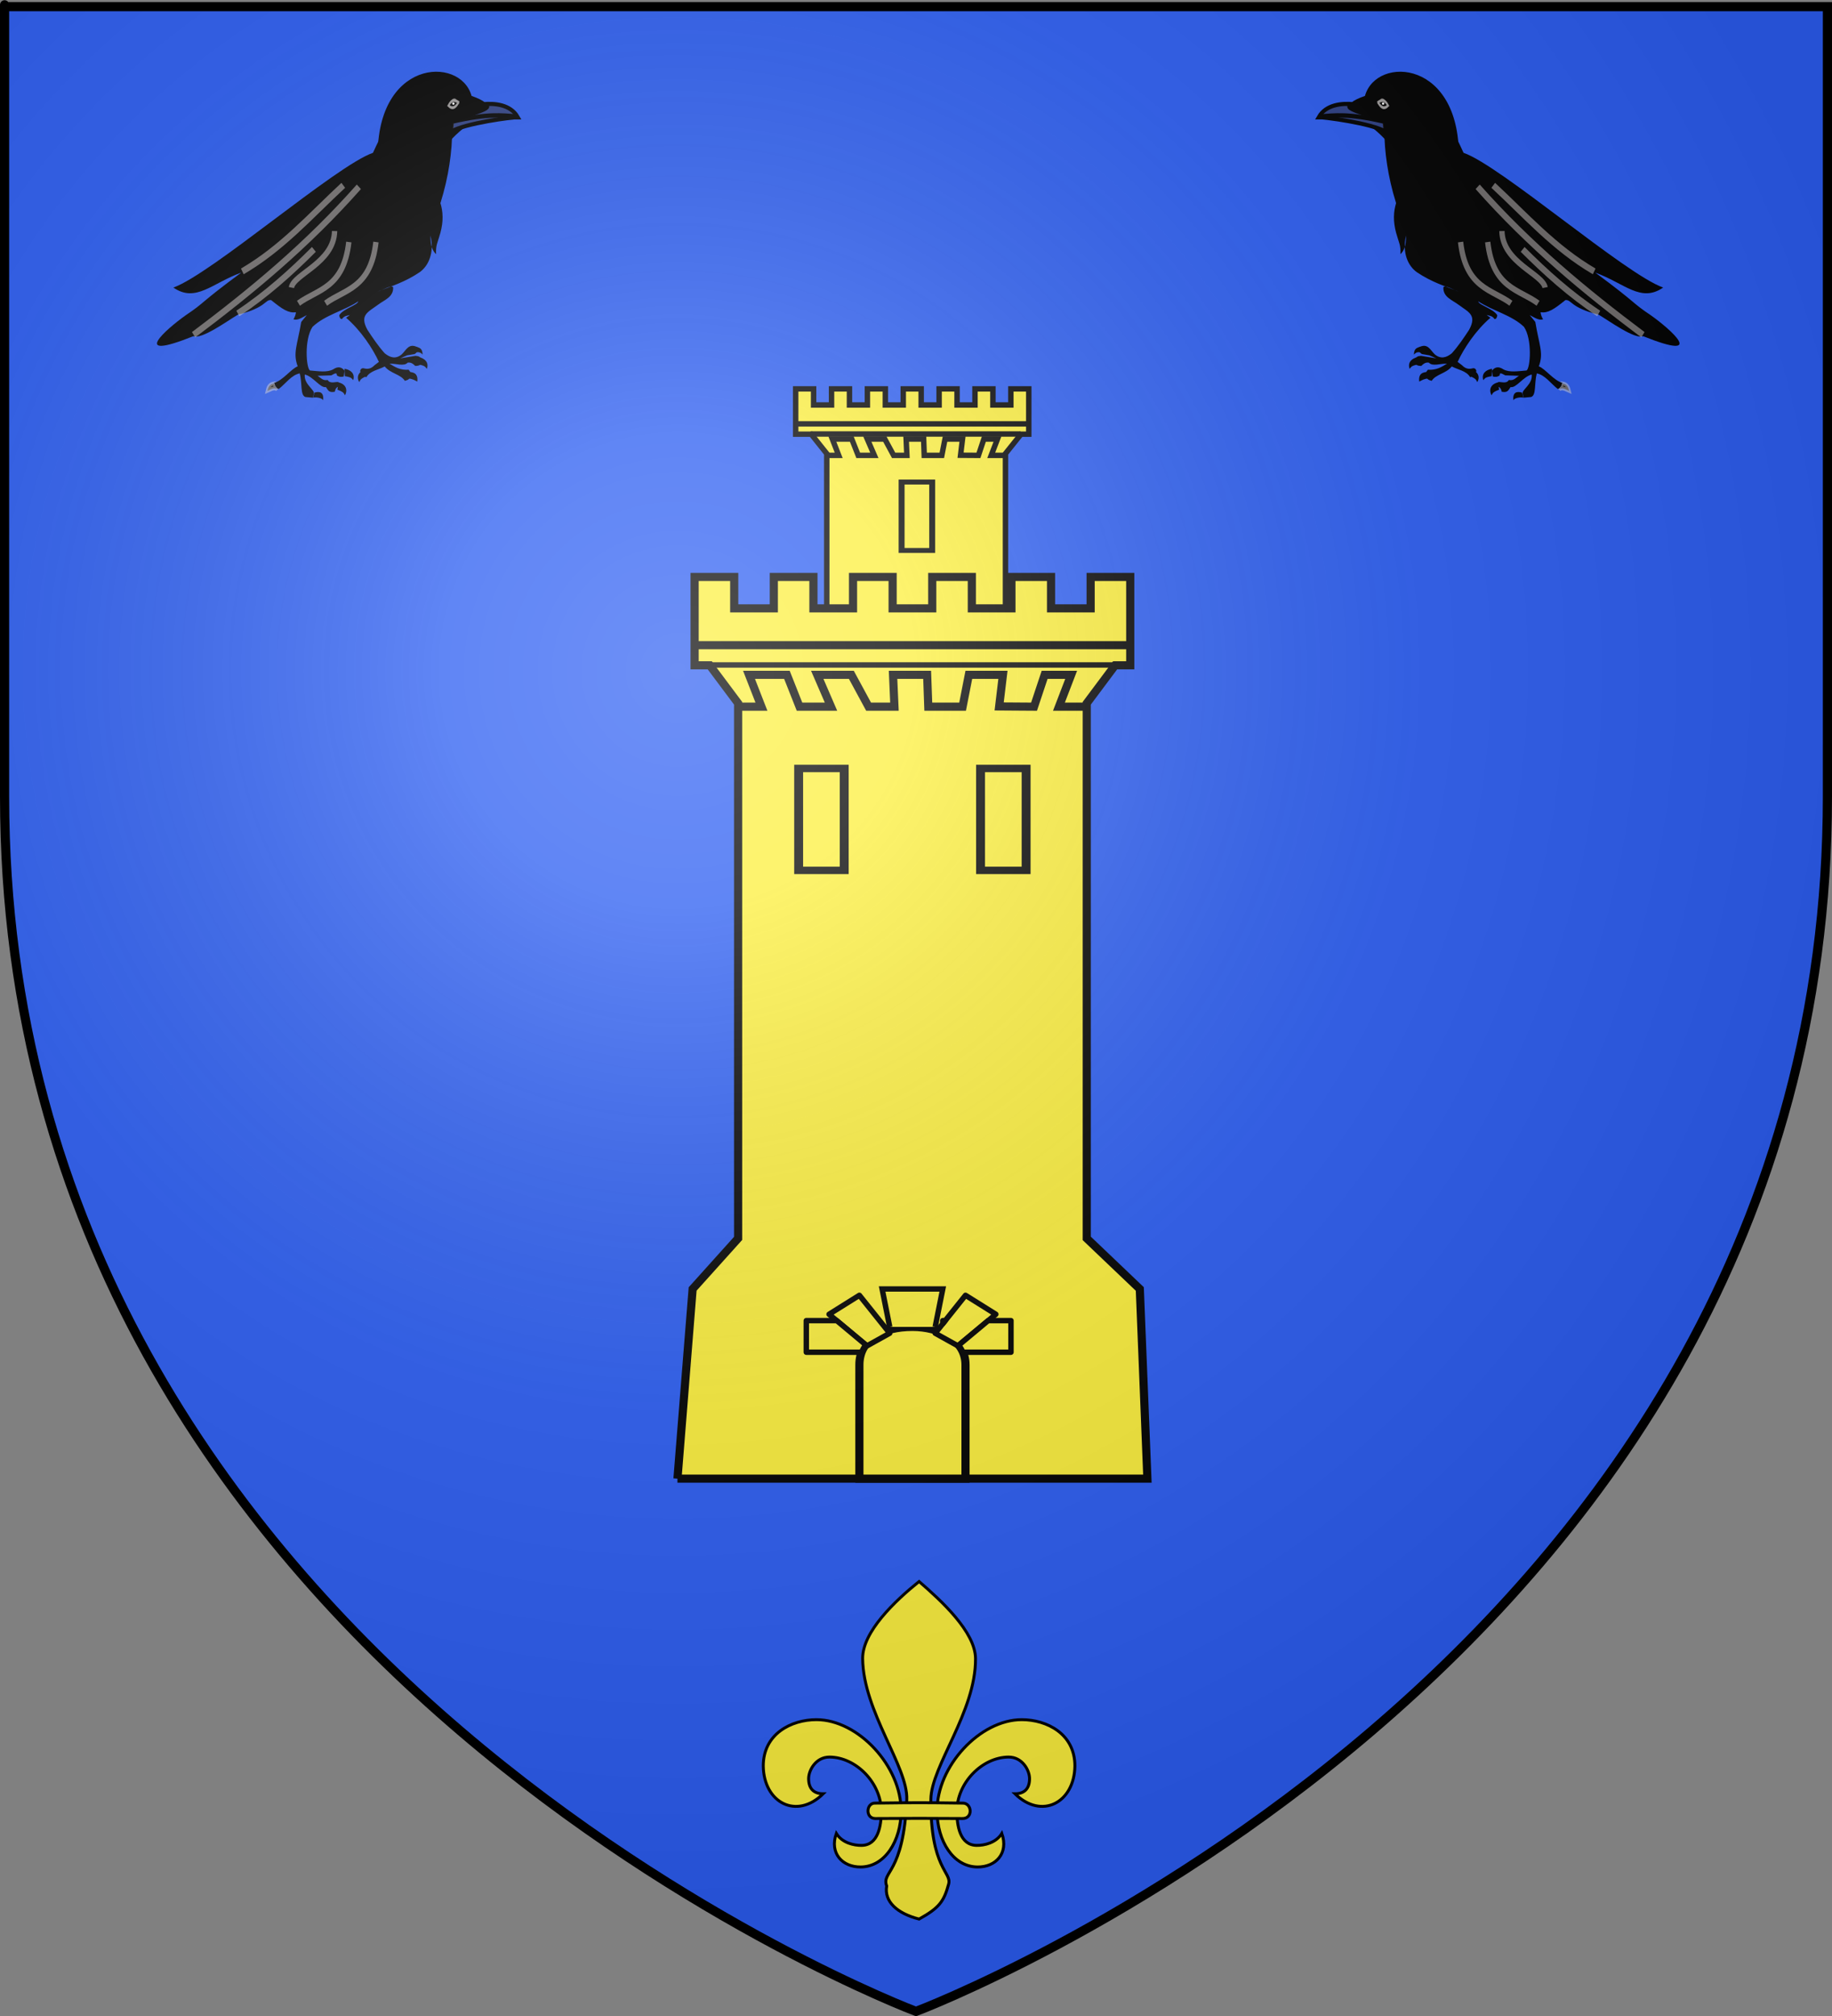 <?xml version="1.0" encoding="UTF-8" standalone="no"?>
<svg
   xmlns:dc="http://purl.org/dc/elements/1.1/"
   xmlns:cc="http://creativecommons.org/ns#"
   xmlns:rdf="http://www.w3.org/1999/02/22-rdf-syntax-ns#"
   xmlns:svg="http://www.w3.org/2000/svg"
   xmlns="http://www.w3.org/2000/svg"
   xmlns:xlink="http://www.w3.org/1999/xlink"
   xmlns:sodipodi="http://sodipodi.sourceforge.net/DTD/sodipodi-0.dtd"
   xmlns:inkscape="http://www.inkscape.org/namespaces/inkscape"
   height="660"
   width="600"
   version="1.0"
   id="svg2"
   sodipodi:version="0.32"
   inkscape:version="0.48.2 r9819"
   sodipodi:docname="Blason_Vide_3D.svg"
   inkscape:export-filename="/Users/olivier/Desktop/Blason Rouge/Blason_Vide_3D.png"
   inkscape:export-xdpi="144"
   inkscape:export-ydpi="144">
  <rect width="100%" height="100%" fill="#808080" stroke="none"/>
  <sodipodi:namedview
     inkscape:window-height="934"
     inkscape:window-width="1280"
     inkscape:pageshadow="2"
     inkscape:pageopacity="0.0"
     guidetolerance="10.0"
     gridtolerance="10.0"
     objecttolerance="10.0"
     borderopacity="1.0"
     bordercolor="#666666"
     pagecolor="#ffffff"
     id="base"
     showgrid="true"
     height="660px"
     inkscape:zoom="1"
     inkscape:cx="249.33773"
     inkscape:cy="324.11304"
     inkscape:window-x="-4"
     inkscape:window-y="-4"
     inkscape:current-layer="layer4"
     inkscape:snap-global="false"
     inkscape:window-maximized="1">
    <inkscape:grid
       type="xygrid"
       id="grid3108" />
  </sodipodi:namedview>
  <desc
     id="desc4">Flag of Canton of Valais (Wallis)</desc>
  <defs
     id="defs6">
    <linearGradient
       id="linearGradient2893">
      <stop
         style="stop-color:white;stop-opacity:0.314;"
         offset="0"
         id="stop2895" />
      <stop
         id="stop2897"
         offset="0.19"
         style="stop-color:white;stop-opacity:0.251;" />
      <stop
         style="stop-color:#6b6b6b;stop-opacity:0.125;"
         offset="0.6"
         id="stop2901" />
      <stop
         style="stop-color:black;stop-opacity:0.125;"
         offset="1"
         id="stop2899" />
    </linearGradient>
    <radialGradient
       inkscape:collect="always"
       xlink:href="#linearGradient2893"
       id="radialGradient3163"
       gradientUnits="userSpaceOnUse"
       gradientTransform="matrix(1.353,0,0,1.349,-77.629,-85.747)"
       cx="221.445"
       cy="226.331"
       fx="221.445"
       fy="226.331"
       r="300" />
    <g
       id="f">
      <rect
         id="rect1964"
         style="fill:#28166f"
         y="-30"
         x="-50"
         height="60"
         width="100" />
      <g
         id="g1966"
         style="fill:#ffffff"
         transform="translate(0,-20)">
        <path
           id="path1968"
           d="M -1.212,27.818 C -1.212,22.175 -2.091,20.471 -4.542,13.98 C -5.709,10.888 -5.024,7.103 -2.858,3.601 C -2.082,2.346 -1.114,1.214 0,0 C 1.114,1.214 2.082,2.346 2.858,3.601 C 5.024,7.103 5.709,10.888 4.542,13.98 C 2.091,20.471 1.212,22.175 1.212,27.818 L -1.212,27.818 z" />
        <path
           id="rwi"
           d="M 2.922,27.672 C 2.922,21.721 5.239,17.829 8.501,16.66 C 9.949,16.141 11.808,16.387 13.519,18.107 C 15.638,20.236 16.255,26.1 10.036,27.228 C 10.694,26.272 10.655,24.147 9.322,23.441 C 8.331,22.916 7.209,23.188 6.646,23.564 C 5.822,24.116 4.917,25.67 4.967,27.672 L 2.922,27.672 z" />
        <path
           id="path1971"
           d="M 1.777,30.183 C 1.79,32.191 2.795,33.518 4.516,34.257 C 4.295,34.955 3.257,36.378 1.831,36.281 C 1.55,37.787 1.282,38.632 0,40 C -1.282,38.632 -1.55,37.787 -1.831,36.281 C -3.257,36.378 -4.295,34.955 -4.516,34.257 C -2.795,33.518 -1.79,32.191 -1.777,30.183 L 1.777,30.183 z" />
        <use
           xlink:href="#rwi"
           height="400"
           width="800"
           y="0"
           x="0"
           id="use1973"
           transform="scale(-1,1)" />
        <rect
           id="rect1975"
           y="27.331"
           x="-7.923"
           height="3.218"
           width="15.846" />
      </g>
    </g>
  </defs>
  <g
     inkscape:groupmode="layer"
     id="layer3"
     inkscape:label="Fond écu"
     style="display:inline"
     sodipodi:insensitive="true">
    <path
       id="path2855"
       style="fill:#2b5df2;fill-opacity:1;fill-rule:evenodd;stroke:none"
       d="m 300,658.5 c 0,0 298.5,-112.32 298.5,-397.772 0,-285.452 0,-258.552 0,-258.552 l -597,0 0,258.552 C 1.5,546.18 300,658.5 300,658.5 z"
       sodipodi:nodetypes="cccccc"
       inkscape:connector-curvature="0" />
  </g>
  <g
     inkscape:groupmode="layer"
     id="layer4"
     inkscape:label="Meubles"
     sodipodi:insensitive="true">
    <g
       id="layer1-7"
       inkscape:label="Meubles"
       transform="matrix(0.451,0,0,0.451,114.309,100.469)"
       style="fill:#fcef3c;stroke:#000000;stroke-opacity:1">
      <g
         id="g3505"
         transform="matrix(1.72,0,0,1.434,-1324.625,-134.156)"
         style="fill:#fcef3c;stroke:#000000;stroke-width:1.906;stroke-opacity:1;display:inline">
        <g
           style="fill:#fcef3c;stroke:#000000;stroke-width:2.507;stroke-opacity:1"
           id="g9625">
          <path
             transform="matrix(1.403,0,0,1.676,586.128,-140.267)"
             style="fill:#fcef3c;fill-opacity:1;fill-rule:evenodd;stroke:#000000;stroke-width:1.635;stroke-linecap:butt;stroke-linejoin:miter;stroke-miterlimit:4;stroke-opacity:1;stroke-dasharray:none;display:inline"
             d="m 274.912,266.683 0,-82.852 -4.677,-5.873 -4.677,0 -1e-5,-7.537 0,-6.147 5.396,0 0,4.869 c 2.338,0 3.058,0 5.396,0 l 0,-4.869 5.396,0 0,4.869 5.396,0 0,-4.869 5.396,0 0,4.869 5.396,0 0,-4.869 5.396,0 0,4.869 5.396,0 0,-4.869 5.396,0 0,4.869 5.396,0 0,-4.869 5.396,0 0,4.869 5.396,0 0,-4.869 5.396,0 0,6.605 5e-5,7.08 -2.338,0 -4.677,5.873 0,82.852 -53.785,0 z"
             id="path7134"
             sodipodi:nodetypes="ccccccccccccccccccccccccccccccccccccc"
             inkscape:connector-curvature="0" />
          <g
             transform="matrix(1.403,0,0,1.676,586.128,-140.267)"
             style="fill:#fcef3c;stroke:#000000;stroke-width:1.635;stroke-opacity:1;display:inline"
             id="g9615">
            <path
               id="path7136"
               d="m 274.958,184.361 3.552,0 -1.916,-4.93 5.846,0 1.942,4.93 4.857,0 -2.123,-4.93 5.262,0 2.661,4.93 3.987,0 -0.217,-4.93 5.262,0 0.176,4.93 5.292,0 0.963,-4.93 5.262,0 -0.585,4.894 5.38,0.036 1.636,-4.93 4.092,0 -1.885,4.93 4.132,0 0,0"
               style="fill:#fcef3c;fill-rule:evenodd;stroke:#000000;stroke-width:1.635;stroke-linecap:butt;stroke-linejoin:miter;stroke-miterlimit:4;stroke-opacity:1;stroke-dasharray:none;display:inline"
               inkscape:connector-curvature="0" />
            <path
               id="path7138"
               d="m 270.072,177.902 63.138,0"
               style="fill:#fcef3c;fill-rule:evenodd;stroke:#000000;stroke-width:1.635;stroke-linecap:butt;stroke-linejoin:miter;stroke-miterlimit:4;stroke-opacity:1;stroke-dasharray:none;display:inline"
               inkscape:connector-curvature="0" />
            <path
               id="path7140"
               d="m 265.687,174.843 70.154,0 0,0 0,0"
               style="fill:#fcef3c;fill-rule:evenodd;stroke:#000000;stroke-width:1.635;stroke-linecap:butt;stroke-linejoin:miter;stroke-miterlimit:4;stroke-opacity:1;stroke-dasharray:none;display:inline"
               inkscape:connector-curvature="0" />
          </g>
          <g
             style="fill:#fcef3c;stroke:#000000;stroke-width:2.507;stroke-opacity:1"
             id="g9601">
            <path
               style="fill:#fcef3c;fill-opacity:1;fill-rule:evenodd;stroke:#000000;stroke-width:2.453;stroke-linecap:butt;stroke-linejoin:miter;stroke-miterlimit:4;stroke-opacity:1;stroke-dasharray:none;display:inline"
               d="m 229.989,493.42 4.562,-57.287 13.686,-15.277 0,-161.631 -8.529,-11.457 -4.56,0 0,-17.183 0,-9.513 11.918,0 0,9.498 11.918,0 0,-9.498 11.918,0 0,9.498 11.918,0 0,-9.498 11.918,0 0,9.498 11.918,0 0,-9.498 11.918,0 0,9.498 11.918,0 0,-9.498 11.918,0 0,9.498 11.918,0 0,-9.498 11.918,0 0,10.856 -4e-5,15.84 -4.56,0 -8.529,11.457 0,161.631 15.967,15.277 2.281,57.287 -141.42,0 z"
               id="path3312"
               sodipodi:nodetypes="ccccccccccccccccccccccccccccccccccccc"
               transform="matrix(1.403,0,0,1.676,586.128,-140.267)"
               inkscape:connector-curvature="0" />
            <path
               style="fill:#fcef3c;fill-rule:evenodd;stroke:#000000;stroke-width:2.453;stroke-linecap:butt;stroke-linejoin:miter;stroke-miterlimit:4;stroke-opacity:1;stroke-dasharray:none;display:inline"
               d="m 248.328,260.26 6.93,0 -3.738,-9.618 11.405,0 3.789,9.618 9.476,0 -4.141,-9.618 10.264,0 5.191,9.618 7.779,0 -0.424,-9.618 10.264,0 0.343,9.618 10.324,0 1.878,-9.618 10.264,0 -1.14,9.548 10.495,0.07 3.191,-9.618 7.983,0 -3.678,9.618 8.061,0 0,0"
               id="path4214"
               transform="matrix(1.403,0,0,1.676,586.128,-140.267)"
               inkscape:connector-curvature="0" />
            <path
               style="fill:#fcef3c;fill-rule:evenodd;stroke:#000000;stroke-width:1.635;stroke-linecap:butt;stroke-linejoin:miter;stroke-miterlimit:4;stroke-opacity:1;stroke-dasharray:none;display:inline"
               d="m 238.796,247.659 123.173,0"
               id="path3241"
               transform="matrix(1.403,0,0,1.676,586.128,-140.267)"
               inkscape:connector-curvature="0" />
            <path
               style="fill:#fcef3c;fill-rule:evenodd;stroke:#000000;stroke-width:2.453;stroke-linecap:butt;stroke-linejoin:miter;stroke-miterlimit:4;stroke-opacity:1;stroke-dasharray:none;display:inline"
               d="m 235.148,241.691 131.952,0 0,0 0,0"
               id="path2266"
               sodipodi:nodetypes="cccc"
               transform="matrix(1.403,0,0,1.676,586.128,-140.267)"
               inkscape:connector-curvature="0" />
            <path
               style="fill:#fcef3c;fill-opacity:1;fill-rule:evenodd;stroke:#000000;stroke-width:2.453;stroke-linecap:butt;stroke-linejoin:miter;stroke-miterlimit:4;stroke-opacity:1;stroke-dasharray:none;display:inline"
               d="m 284.733,493.42 c 0,0 0,-22.915 0,-34.372 0,-7.638 6.843,-11.457 15.967,-11.457 7.983,0 15.967,3.819 15.967,11.457 0,11.457 0,34.372 0,34.372 l -31.934,0 z"
               id="path6185"
               sodipodi:nodetypes="cczccc"
               transform="matrix(1.403,0,0,1.676,586.128,-140.267)"
               inkscape:connector-curvature="0" />
            <path
               style="fill:#fcef3c;fill-rule:evenodd;stroke:#000000;stroke-width:1.635;stroke-linecap:butt;stroke-linejoin:miter;stroke-miterlimit:4;stroke-opacity:1;stroke-dasharray:none;display:inline"
               d="m 293.857,447.59 -2.281,-11.457 18.248,0 -2.281,11.457"
               id="path7160"
               transform="matrix(1.403,0,0,1.676,586.128,-140.267)"
               inkscape:connector-curvature="0" />
            <path
               style="fill:#fcef3c;fill-rule:evenodd;stroke:#000000;stroke-width:1.635;stroke-linecap:butt;stroke-linejoin:round;stroke-miterlimit:4;stroke-opacity:1;stroke-dasharray:none;display:inline"
               d="m 293.857,449.5 -9.124,-11.457 -9.124,5.729 11.405,9.548 6.843,-3.819 z"
               id="path7162"
               transform="matrix(1.403,0,0,1.676,586.128,-140.267)"
               inkscape:connector-curvature="0" />
            <path
               id="path7186"
               d="m 307.543,449.5 9.124,-11.457 9.124,5.729 -11.405,9.548 -6.843,-3.819 z"
               style="fill:#fcef3c;fill-rule:evenodd;stroke:#000000;stroke-width:1.635;stroke-linecap:butt;stroke-linejoin:round;stroke-miterlimit:4;stroke-opacity:1;stroke-dasharray:none;display:inline"
               transform="matrix(1.403,0,0,1.676,586.128,-140.267)"
               inkscape:connector-curvature="0" />
            <path
               style="fill:#fcef3c;fill-opacity:1;fill-rule:nonzero;stroke:#000000;stroke-width:1.635;stroke-linecap:round;stroke-linejoin:round;stroke-miterlimit:4;stroke-opacity:1;stroke-dashoffset:0;display:inline"
               d="m 268.757,445.688 0,9.548 16.64,0 c 0.309,-0.817 0.743,-1.552 1.247,-2.238 l -8.732,-7.31 -9.155,0 z"
               id="path2499"
               transform="matrix(1.403,0,0,1.676,586.128,-140.267)"
               inkscape:connector-curvature="0" />
            <path
               style="fill:#fcef3c;fill-opacity:1;fill-rule:nonzero;stroke:#000000;stroke-width:1.635;stroke-linecap:round;stroke-linejoin:round;stroke-miterlimit:4;stroke-opacity:1;stroke-dashoffset:0;display:inline"
               d="m 309.832,445.688 0,0.932 0.735,-0.932 -0.735,0 z m 13.655,0 -8.866,7.422 c 0.511,0.652 0.942,1.358 1.27,2.126 l 14.457,0 0,-9.548 -6.861,0 z"
               id="path2512"
               transform="matrix(1.403,0,0,1.676,586.128,-140.267)"
               inkscape:connector-curvature="0" />
            <path
               style="fill:#fcef3c;fill-opacity:1;fill-rule:nonzero;stroke:#000000;stroke-width:3.761;stroke-linecap:round;stroke-linejoin:miter;stroke-miterlimit:4;stroke-opacity:1;stroke-dashoffset:0"
               d="m 959.965,327.2 19.235,0 0,51.59 -19.235,0 0,-51.59 z"
               id="rect3498"
               inkscape:connector-curvature="0" />
            <path
               id="path3503"
               d="m 1036.765,327.2 19.235,0 0,51.59 -19.235,0 0,-51.59 z"
               style="fill:#fcef3c;fill-opacity:1;fill-rule:nonzero;stroke:#000000;stroke-width:3.761;stroke-linecap:round;stroke-linejoin:miter;stroke-miterlimit:4;stroke-opacity:1;stroke-dashoffset:0;display:inline"
               inkscape:connector-curvature="0" />
          </g>
          <path
             id="path9589"
             d="m 1003.429,182.213 12.921,0 0,34.654 -12.921,0 0,-34.654 z"
             style="fill:#fcef3c;fill-opacity:1;fill-rule:nonzero;stroke:#000000;stroke-width:2.507;stroke-linecap:round;stroke-linejoin:miter;stroke-miterlimit:4;stroke-opacity:1;stroke-dashoffset:0;display:inline"
             inkscape:connector-curvature="0" />
        </g>
      </g>
    </g>
    <g
       inkscape:label="Meubles"
       id="layer1-9"
       transform="translate(246.884,514.57)"
       style="fill:#fcef3c">
      <g
         style="fill:#fcef3c;fill-opacity:1;stroke:#000000;stroke-width:1;stroke-miterlimit:4;stroke-opacity:1;stroke-dasharray:none"
         transform="matrix(0.958,0,0,0.958,0.597,3.186)"
         id="g2410">
        <g
           style="fill:#fcef3c;fill-opacity:1;stroke:#000000;stroke-width:1;stroke-miterlimit:4;stroke-opacity:1;stroke-dasharray:none"
           id="g3266"
           transform="translate(2.871,0)" />
        <g
           style="fill:#fcef3c;fill-opacity:1;stroke:#000000;stroke-width:1;stroke-miterlimit:4;stroke-opacity:1;stroke-dasharray:none"
           id="g2406">
          <path
             sodipodi:nodetypes="cccsssscssc"
             id="path2396"
             d="m 90.953,47.211 c 8.686,-0.001 18.22,4.903 18.188,15.875 -0.19,12.537 -11.379,18.404 -20.489,9.447 3.374,0.004 4.969,-1.9 4.989,-5.103 0.02,-3.012 -2.542,-7.459 -7.156,-7.438 -9.04,0.042 -17.716,8.838 -17.688,18.594 0.014,4.859 1.022,11.485 6.688,11.594 2.691,0.052 6.706,-0.866 8.688,-4.094 2.4,6.857 -2.141,11.535 -8.375,11.469 -8.291,-0.089 -13.7,-8.915 -13.781,-19 -0.124,-15.449 14.701,-31.342 28.938,-31.344 z"
             style="fill:#fcef3c;fill-opacity:1;fill-rule:evenodd;stroke:#000000;stroke-width:1;stroke-linecap:butt;stroke-linejoin:miter;stroke-miterlimit:4;stroke-opacity:1;stroke-dasharray:none"
             inkscape:connector-curvature="0" />
          <path
             sodipodi:nodetypes="cccsssscssc"
             id="path3145"
             d="m 20.797,47.211 c -8.686,-0.001 -18.22,4.903 -18.188,15.875 0.19,12.537 11.379,18.404 20.489,9.447 -3.374,0.004 -4.969,-1.9 -4.989,-5.103 -0.02,-3.012 2.542,-7.459 7.156,-7.438 9.04,0.042 17.716,8.838 17.688,18.594 -0.014,4.859 -1.022,11.485 -6.688,11.594 -2.691,0.052 -6.706,-0.866 -8.688,-4.094 -2.4,6.857 2.141,11.535 8.375,11.469 8.291,-0.089 13.7,-8.915 13.781,-19 0.124,-15.449 -14.701,-31.342 -28.938,-31.344 z"
             style="fill:#fcef3c;fill-opacity:1;fill-rule:evenodd;stroke:#000000;stroke-width:1;stroke-linecap:butt;stroke-linejoin:miter;stroke-miterlimit:4;stroke-opacity:1;stroke-dasharray:none"
             inkscape:connector-curvature="0" />
        </g>
        <path
           style="fill:#fcef3c;fill-opacity:1;fill-rule:evenodd;stroke:#000000;stroke-width:1;stroke-linecap:butt;stroke-linejoin:miter;stroke-miterlimit:4;stroke-opacity:1;stroke-dasharray:none"
           d="m 55.875,0 c -8.203,6.592 -19.382,17.206 -19.293,26.329 0.178,18.187 15.582,36.935 15.084,48.285 -1.121,25.545 -8.726,24.329 -6.869,29.431 -0.911,5.276 3.505,9.376 11.078,11.31 6.909,-3.826 8.486,-6.034 10.084,-11.894 1.241,-4.204 -6.251,-5.16 -6.057,-29.028 0.092,-11.337 15.404,-29.916 15.266,-48.103 C 75.098,17.189 63.415,6.516 55.875,0 z"
           id="path3217"
           sodipodi:nodetypes="csscccssc"
           inkscape:connector-curvature="0" />
        <path
           style="fill:#fcef3c;fill-opacity:1;fill-rule:evenodd;stroke:#000000;stroke-width:1;stroke-linecap:butt;stroke-linejoin:miter;stroke-miterlimit:4;stroke-opacity:1;stroke-dasharray:none"
           d="m 40.94,75.726 c -3.187,-0.182 -3.553,5.269 0,5.274 15.185,-0.088 15.185,-0.08 29.701,0 3.816,0.097 3.371,-5.457 0,-5.274 -14.517,-0.182 -14.517,-0.182 -29.701,0 z"
           id="path3241-4"
           sodipodi:nodetypes="ccccc"
           inkscape:connector-curvature="0" />
      </g>
    </g>
    <g
       id="layer1-8"
       inkscape:label="Calque 1"
       transform="matrix(0.197,0,0,0.197,418.646,-18.555)">
      <g
         transform="matrix(-1.138,0,0,1.27,828.05,-185.115)"
         id="g19219">
        <g
           id="g10986">
          <g
             id="g11020">
            <path
               inkscape:transform-center-x="-2.2728432"
               inkscape:transform-center-y="3.1567267"
               sodipodi:nodetypes="cccc"
               id="path2500"
               d="m 313.032,721.738 c 0.074,2.925 2.466,5.386 4.077,8.003 -3.883,-3.856 -10.115,0.126 -14.283,1.664 0.893,-3.403 2.289,-9.249 10.205,-9.667 z"
               style="fill:#000000;fill-opacity:1;fill-rule:evenodd;stroke:#dfd9d9;stroke-width:5.069px;stroke-linecap:butt;stroke-linejoin:miter;stroke-opacity:0.502"
               inkscape:connector-curvature="0" />
            <g
               style="stroke:none"
               id="g14104"
               transform="matrix(-1.635,0,0,1.438,953.963,278.536)">
              <path
                 sodipodi:nodetypes="cccccccccc"
                 id="path2290"
                 d="m 249.386,160.133 c 13.428,14.654 30.015,67.008 92.281,68.993 32.868,16.793 32.637,20.248 53.304,3.188 5.67,-0.629 4.111,6.855 29.696,13.253 9.707,5.879 32.348,22.715 39.69,19.568 58.269,23.702 24.054,-6.629 7.143,-18.861 -18.172,-12.395 -11.866,-10.466 -49.878,-38.994 26.299,9.691 40.641,27.745 60.704,13.623 C 448.245,208.61 337.107,109.969 303.989,98.295 239.067,-46.249 213.873,71.151 249.386,160.133 z"
                 style="fill:#000000;fill-opacity:1;fill-rule:evenodd;stroke:none"
                 inkscape:connector-curvature="0" />
              <g
                 style="fill:#000000;fill-opacity:1;stroke:none"
                 transform="matrix(0.377,0,0,0.381,142.868,91.269)"
                 id="g3758">
                <path
                   style="fill:#000000;fill-opacity:1;fill-rule:evenodd;stroke:none"
                   d="m 324.555,482.002 1.232,13.352 c -7.553,-1.992 -11.764,0.329 -16.06,5.013 0.573,-10.002 2.481,-16.006 14.828,-18.366 z"
                   id="path2497"
                   sodipodi:nodetypes="cccc"
                   inkscape:connector-curvature="0" />
                <path
                   style="fill:#000000;fill-opacity:1;fill-rule:evenodd;stroke:none"
                   d="m 318.972,506.168 c -14.473,3.282 -24.809,12.843 -19.351,28.237 3.976,-4.149 2.435,-6.891 19.542,-10.526 l -0.192,-17.711 z"
                   id="path2499-2"
                   sodipodi:nodetypes="cccc"
                   inkscape:connector-curvature="0" />
                <path
                   style="fill:#000000;fill-opacity:1;fill-rule:evenodd;stroke:none"
                   d="m 341.293,541.894 c -16.598,0.571 -20.706,9.757 -18.968,22.974 6.423,-3.335 12.383,-7.159 21.746,-7.388 L 341.293,541.894 z"
                   id="path2501"
                   sodipodi:nodetypes="cccc"
                   inkscape:connector-curvature="0" />
                <path
                   sodipodi:nodetypes="cccc"
                   id="path2513"
                   d="m 445.984,534.493 c 13.623,6.119 22.057,17.576 13.938,31.598 -3.16,-4.869 -1.155,-7.253 -17.302,-14.246 l 3.364,-17.352 z"
                   style="fill:#000000;fill-opacity:1;fill-rule:evenodd;stroke:none"
                   inkscape:connector-curvature="0" />
                <path
                   style="fill:#000000;fill-opacity:1;fill-rule:evenodd;stroke:none"
                   d="m 494.708,534.217 c -14.604,2.554 -25.357,11.587 -20.596,27.236 4.158,-3.945 2.741,-6.761 19.993,-9.535 l 0.603,-17.701 z"
                   id="path2515"
                   sodipodi:nodetypes="cccc"
                   inkscape:connector-curvature="0" />
                <path
                   sodipodi:nodetypes="cccc"
                   id="path2517"
                   d="m 509.126,566.762 c -16.247,3.706 -22.904,16.322 -15.495,30.778 3.399,-4.687 1.515,-7.179 17.988,-13.262 l -2.493,-17.516 z"
                   style="fill:#000000;fill-opacity:1;fill-rule:evenodd;stroke:none"
                   inkscape:connector-curvature="0" />
                <path
                   style="fill:#000000;fill-opacity:1;fill-rule:evenodd;stroke:none"
                   d="m 569.49,603.065 c -10.845,-1.871 -23.418,2.347 -24.163,6.727 -1.774,-19.51 7.808,-22.399 20.661,-18.665 l 3.502,11.938 z"
                   id="path2519"
                   sodipodi:nodetypes="cccc"
                   inkscape:connector-curvature="0" />
                <path
                   style="fill:#000000;fill-opacity:1;fill-rule:evenodd;stroke:none"
                   d="m 568.517,213.356 c -14.685,-7.481 -28.557,-13.862 -38.632,-23.723 l -15.966,-15.212 c -23.051,-26.395 -57.733,-39.548 -84.346,-48.8 -6.869,2.514 -4.443,8.746 -4.82,13.857 -16.604,-29.007 -46.336,-0.406 -44.513,-35.555 L 344.023,54.53 300.043,79.834 c -34.426,44.355 -47.71,84.373 -29.521,139.773 3.195,12.085 8.461,20.029 7.23,40.968 7.564,-7.311 13.648,-18.174 13.254,-44.583 -9.616,42.966 5.546,72.877 25.304,87.358 35.115,23.896 65.793,33.001 99.407,46.39 -12.049,-3.414 -31.99,-16.692 -36.148,-10.242 -1.246,23.38 20.385,30.123 35.546,41.57 23.989,18.008 44.709,24.524 25.304,60.247 -12.566,19.221 -25.254,38.382 -40.968,56.03 -12.775,10.322 -25.991,14.473 -40.365,2.41 -10.349,-9.826 -16.566,-27.919 -37.353,-16.869 -0.468,7.581 1.286,13.495 7.23,16.267 l 17.472,3.012 16.267,7.23 -36.148,-6.025 c -6.575,0.706 -13.516,0.681 -13.857,13.857 -0.426,6.411 3.649,10.251 14.459,10.242 4.918,-4.825 10.004,-9.311 18.074,-7.832 8.335,9.688 28.461,1.69 42.775,2.41 -12.473,7.927 -24.879,15.933 -45.185,14.459 -2.304,4.122 -7.234,5.619 -3.615,15.664 1.048,7.841 6.912,9.259 12.652,10.844 9.9,-15.921 34.695,-17.507 47.595,-34.341 14.492,7.942 34.954,10.374 43.547,25.689 5.179,-1.046 6.678,-4.326 8.989,-8.241 l 5.903,-6.001 c -0.746,-4.074 -2.642,-6.998 -7.23,-7.23 -8.492,1.954 -17.046,3.408 -27.111,-7.23 l -10.242,-7.832 c 14.645,-32.056 42.656,-75.082 77.718,-105.432 l -9.037,-6.627 c 6.574,1.82 13.613,1.779 18.677,9.639 3.879,0.327 5.961,-2.94 6.627,-9.037 -9.625,-15.879 -43.361,-23.915 -45.185,-33.136 34.273,22.761 78.686,32.369 108.444,60.849 20.23,30.187 14.954,99.585 6.025,104.227 -19.65,1.68 -40.335,5.17 -54.614,-2.55 -12.256,-8.292 -20.777,-5.376 -27.422,3.164 l 2.109,13.711 c 5.449,1.59 10.899,1.382 16.348,-2.637 -0.662,-9.102 7.219,-2.826 13.184,0 l 32.696,1.055 c -7.561,3.997 -11.676,12.3 -24.258,10.02 -5.037,9.106 -15.898,4.623 -24.785,4.746 -2.168,3.097 -5.124,5.969 -2.109,10.547 6.739,1.669 8.846,6.813 10.02,12.656 15.182,3.441 16.477,-5.27 21.094,-11.074 13.117,3.073 29.79,-24.982 50.098,-30.059 2.574,23.434 -23.59,35.888 -21.621,45.879 l 2.637,9.492 17.402,-1.582 c 12.87,-4.061 7.203,-32.419 13.606,-56.412 19.539,3.819 33.116,24.181 49.315,36.965 3.79,0.211 3.613,-0.731 8.407,-6.619 l 1.479,-3.912 c -1.512,-3.27 6.158,-4.993 1.605,-3.701 -20.332,-5.323 -40.915,-33.956 -56.032,-39.576 11.848,-31.932 0.943,-50.023 -8.36,-106.043 l -13.184,-16.348 c 10.867,5.578 22.102,13.734 31.641,10.02 -14.732,-23.379 0.288,-46.758 6.328,-70.137 l 78.048,-1.055 c 2.99,-5.098 4.815,-10.002 -0.527,-13.711 -19.958,-5.007 -24.645,-16.559 -35.86,-25.313 -19.459,-25.243 -38.403,-49.641 -42.715,-50.098 -19.912,-14.655 -44.763,-27.729 -52.586,-42.384 z"
                   id="path2491"
                   sodipodi:nodetypes="cccccccccccccccccccccccccccccccccccccccccccccccccccccccccccccccccccccccccc"
                   inkscape:connector-curvature="0" />
              </g>
              <g
                 id="g13807"
                 inkscape:label="Calque 1"
                 transform="matrix(0.332,-0.321,0.305,0.649,111.905,24.517)"
                 style="stroke:none">
                <g
                   transform="translate(-729.825,76.748)"
                   id="g13809"
                   style="stroke:none;display:inline">
                  <g
                     id="g13813"
                     transform="translate(638,-306)"
                     style="stroke:none" />
                </g>
              </g>
              <path
                 sodipodi:nodetypes="ccc"
                 id="path13825"
                 d="m 297.995,127.805 c -39.391,45.588 -42.529,58.653 -48.387,36.608 l 1.268,-1.029"
                 style="fill:none;stroke:none"
                 inkscape:connector-curvature="0" />
              <path
                 style="fill:none;stroke:none"
                 d="m 291.862,118.874 c 3.115,3.143 8.298,3.674 14.85,5.515 -2.032,-0.471 -37.925,43.412 -44.359,47.904 -5.329,3.72 -9.014,1.278 -12.166,-7.37"
                 id="path2206"
                 sodipodi:nodetypes="ccsc"
                 inkscape:connector-curvature="0" />
              <path
                 id="path13115"
                 d="M 359.614,163.428 464.165,264.191"
                 style="fill:none;stroke:none"
                 sodipodi:nodetypes="cc"
                 inkscape:connector-curvature="0" />
            </g>
            <g
               transform="translate(3.536,14.142)"
               id="g17268">
              <path
                 sodipodi:nodetypes="cc"
                 id="path17101"
                 d="m 457.765,522.459 c -7.671,60.824 -45.99,61.863 -73.565,80.132"
                 style="fill:none;stroke:#dfd9d9;stroke-width:7.773px;stroke-linecap:butt;stroke-linejoin:miter;stroke-opacity:0.502"
                 inkscape:connector-curvature="0" />
              <path
                 sodipodi:nodetypes="cc"
                 id="path17103"
                 d="m 397.362,508.106 c -0.912,41.417 -59.898,56.318 -63.056,73.968"
                 style="fill:none;stroke:#dfd9d9;stroke-width:7.773px;stroke-linecap:butt;stroke-linejoin:miter;stroke-opacity:0.502"
                 inkscape:connector-curvature="0" />
              <path
                 style="fill:none;stroke:#dfd9d9;stroke-width:7.773px;stroke-linecap:butt;stroke-linejoin:miter;stroke-opacity:0.502"
                 d="m 418.132,522.459 c -7.671,60.824 -45.99,61.863 -73.565,80.132"
                 id="path20985"
                 sodipodi:nodetypes="cc"
                 inkscape:connector-curvature="0" />
              <path
                 style="fill:none;stroke:#dfd9d9;stroke-width:8.433;stroke-linecap:butt;stroke-linejoin:miter;stroke-miterlimit:4;stroke-opacity:0.502;stroke-dasharray:none"
                 d="M 432.807,450.219 C 356.839,527.14 274.905,587.655 191.379,643.791 l 0,0"
                 id="path7470"
                 sodipodi:nodetypes="ccc"
                 inkscape:connector-curvature="0" />
              <path
                 style="fill:none;stroke:#dfd9d9;stroke-width:8.433;stroke-linecap:butt;stroke-linejoin:miter;stroke-miterlimit:4;stroke-opacity:0.502;stroke-dasharray:none"
                 d="m 255.989,615.976 c 41.695,-24.844 77.46,-53.64 111.117,-83.843"
                 id="path8441"
                 sodipodi:nodetypes="cc"
                 inkscape:connector-curvature="0" />
              <path
                 style="fill:none;stroke:#dfd9d9;stroke-width:8.433;stroke-linecap:butt;stroke-linejoin:miter;stroke-miterlimit:4;stroke-opacity:0.502;stroke-dasharray:none"
                 d="M 262.555,560.923 C 320.819,530.459 362.945,487.444 410.037,448.291"
                 id="path9412"
                 sodipodi:nodetypes="cc"
                 inkscape:connector-curvature="0" />
            </g>
            <path
               style="fill:#000000;fill-opacity:1;fill-rule:evenodd;stroke:none"
               d="m 464.025,431.861 c -5.623,-134.591 120.371,-139.942 136.96,-86.443 38.722,12.201 26.627,21.729 -25.353,30.63 l -1.351,12.727 19.751,-4.421 c -30.783,20.697 -47.064,45.352 -52.92,63.545 -18.479,-8.807 -46.998,-12.525 -77.087,-16.038 z"
               id="path4527"
               sodipodi:nodetypes="ccccccc"
               inkscape:connector-curvature="0" />
            <path
               style="fill:#302626;fill-opacity:0.533;fill-rule:evenodd;stroke:#000000;stroke-width:5.41px;stroke-linecap:butt;stroke-linejoin:miter;stroke-opacity:1"
               d="m 617.075,356.384 c 17.189,-1.717 40.919,0.16 51.605,16.894 -6.738,-0.282 -78.03,7.767 -98.303,19.22 l 1.216,-14.653 c 23.042,-7.497 70.473,-17.827 45.481,-21.46 z"
               id="path5498"
               sodipodi:nodetypes="ccccc"
               inkscape:connector-curvature="0" />
            <path
               sodipodi:nodetypes="ccc"
               id="path13310"
               d="m 667.017,372.29 c -22.679,-1.271 -41.309,-4.195 -93.49,6.575 l -0.36,0.939"
               style="fill:none;stroke:#000000;stroke-width:5.833px;stroke-linecap:butt;stroke-linejoin:miter;stroke-opacity:1"
               inkscape:connector-curvature="0" />
            <g
               transform="matrix(0.81,0,0,1.393,101.761,-133.997)"
               id="g10981">
              <path
                 transform="matrix(-0.523,0.076,-0.039,0.596,857.817,151.004)"
                 d="m 512.857,272.005 a 9.286,5.357 0 1 1 -18.571,0 9.286,5.357 0 1 1 18.571,0 z"
                 sodipodi:ry="5.3571429"
                 sodipodi:rx="9.2857141"
                 sodipodi:cy="272.00504"
                 sodipodi:cx="503.57144"
                 id="path9026"
                 style="fill:#1f1b1b;fill-opacity:0.533;stroke:#dfd9d9;stroke-width:5.069;stroke-opacity:0.533"
                 sodipodi:type="arc" />
              <path
                 sodipodi:nodetypes="ccc"
                 id="path9028"
                 d="m 592.096,350.818 c -5.104,4.546 -10.8,6.026 -17.478,2.422 6.313,-6.319 12.813,-5.283 19.356,-2.582"
                 style="fill:#000000;fill-opacity:1;fill-rule:evenodd;stroke:#9e9b9b;stroke-width:2.713px;stroke-linecap:butt;stroke-linejoin:miter;stroke-opacity:1"
                 inkscape:connector-curvature="0" />
              <path
                 transform="matrix(-1.519,0,0,0.712,712.309,192.054)"
                 d="m 86.116,223.785 a 1.389,1.515 0 1 1 -2.778,0 1.389,1.515 0 1 1 2.778,0 z"
                 sodipodi:ry="1.5152289"
                 sodipodi:rx="1.3889598"
                 sodipodi:cy="223.78456"
                 sodipodi:cx="84.726547"
                 id="path9030"
                 style="fill:#ffffff;fill-opacity:1;stroke:none"
                 sodipodi:type="arc" />
            </g>
          </g>
        </g>
      </g>
    </g>
    <use
       x="0"
       y="0"
       xlink:href="#layer1-8"
       id="use4050"
       transform="matrix(-1,0,0,1,601.481,0)"
       width="600"
       height="660" />
  </g>
  <g
     inkscape:groupmode="layer"
     id="layer2"
     inkscape:label="Reflet final"
     sodipodi:insensitive="true">
    <path
       sodipodi:nodetypes="cccccc"
       d="M 300,658.5 C 300,658.5 598.5,546.18 598.5,260.728 C 598.5,-24.723 598.5,2.176 598.5,2.176 L 1.5,2.176 L 1.5,260.728 C 1.5,546.18 300,658.5 300,658.5 z "
       style="opacity:1;fill:url(#radialGradient3163);fill-opacity:1;fill-rule:evenodd;stroke:none;stroke-width:1px;stroke-linecap:butt;stroke-linejoin:miter;stroke-opacity:1"
       id="path2875"
       inkscape:export-xdpi="144"
       inkscape:export-ydpi="144" />
  </g>
  <g
     inkscape:groupmode="layer"
     id="layer1"
     inkscape:label="Contour final"
     sodipodi:insensitive="true">
    <path
       sodipodi:nodetypes="cccccc"
       d="M 300,658.5 C 300,658.5 1.5,546.18 1.5,260.728 C 1.5,-24.723 1.5,2.176 1.5,2.176 L 598.5,2.176 L 598.5,260.728 C 598.5,546.18 300,658.5 300,658.5 z "
       style="opacity:1;fill:none;fill-opacity:1;fill-rule:evenodd;stroke:#000000;stroke-width:3;stroke-linecap:butt;stroke-linejoin:miter;stroke-miterlimit:4;stroke-dasharray:none;stroke-opacity:1"
       id="path1411"
       inkscape:export-xdpi="144"
       inkscape:export-ydpi="144" />
  </g>
</svg>
